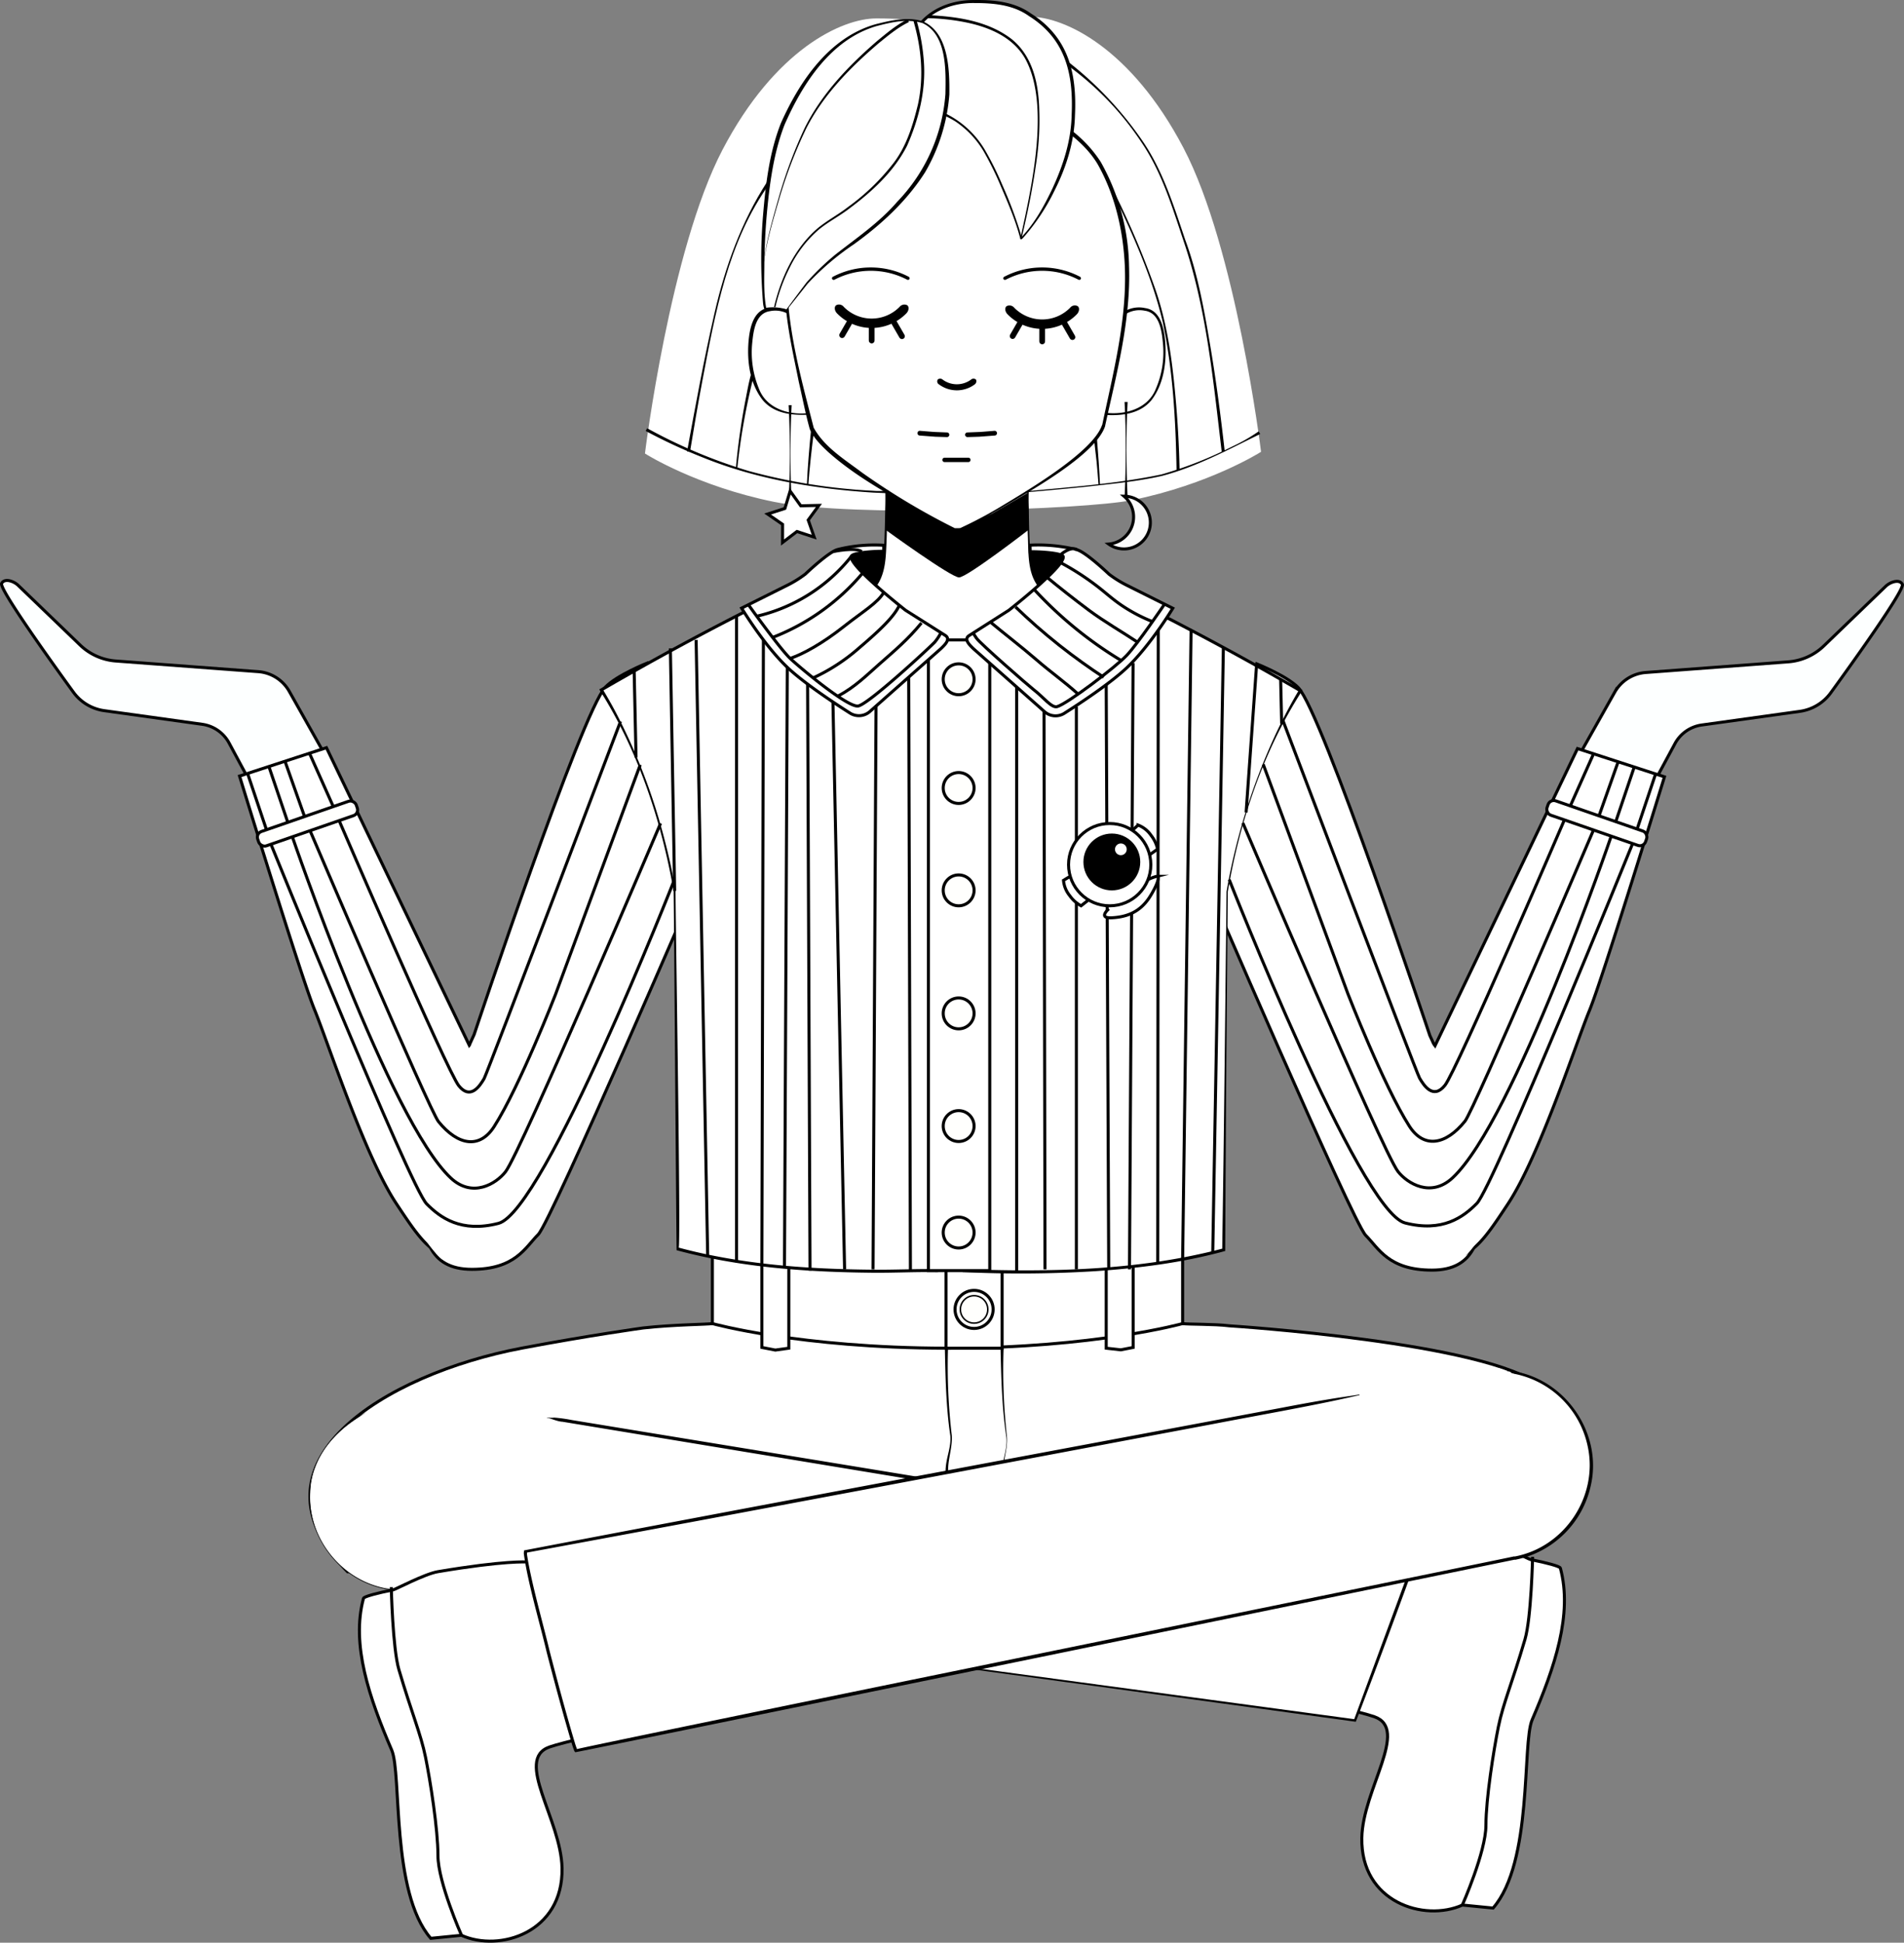 <svg xmlns="http://www.w3.org/2000/svg" viewBox="0 0 629.03 641.77"><rect x="0" y="0" width="629.03" height="641.77" fill="#808080" stroke="none"/><defs><style>.cls-1,.cls-2,.cls-4,.cls-7{fill:#fff;}.cls-1,.cls-5,.cls-6,.cls-9{stroke:#000;}.cls-1,.cls-2,.cls-3,.cls-5,.cls-6,.cls-7,.cls-8,.cls-9{stroke-miterlimit:10;}.cls-2{stroke:#fff;}.cls-3{fill:#fdffff;}.cls-3,.cls-7,.cls-8{stroke:#020202;}.cls-5{fill:none;}.cls-6,.cls-9{fill:#fffffd;}.cls-8{fill:#fcfcfc;}.cls-9{stroke-width:0.5px;}</style></defs><g id="Layer_2" data-name="Layer 2"><g id="base"><path class="cls-1" d="M506.5,510.43s-136.08.1-188,.1-203.68,8.68-203.68,8.68c-35.78-36,12.59-65.32,57.49-73.84,22.56-4.27,40.26-6.69,40.26-6.69,10.1-1.12,21.11-1.14,22.81-1.44l77.68,1,77.68-1c1.71.3,10.44.11,15.39.74,0,0,85.94,5.5,102.9,20C546.16,489.7,506.5,510.43,506.5,510.43Z"/><path d="M316.85,180s35.81,1,36.86,2.23S332.48,207,332.48,207Z"/><path id="belt" class="cls-1" d="M390.71,407.17v30.07s-28.83,8.06-77.34,8.13h-.68c-48.51-.07-77.34-8.13-77.34-8.13V407.17Z"/><polygon id="belt-right" class="cls-1" points="374.36 445.12 370.29 445.91 365.46 445.37 365.46 405.97 374.36 405.97 374.36 445.12"/><polygon id="belt-left" class="cls-1" points="251.7 445.12 256.15 445.99 260.6 445.37 260.6 405.97 251.7 405.97 251.7 445.12"/><rect class="cls-1" x="312.55" y="409.84" width="18.51" height="35.54"/><path id="hair-back" class="cls-2" d="M416.08,149s-16.78,10.58-42.24,15.74c-15.43,3.13-92.55,5.72-118,.56s-42.23-15.74-42.23-15.74,8.25-66.84,25.54-99.87,39.23-43.1,50.33-43.1c13.89,0,21,1.7,24.76,3.28,3.43-1.72,10.44-3.84,26-3.84,11.09,0,33,10.06,50.32,43.1S416.08,149,416.08,149Z"/><path class="cls-3" d="M522,249l11.46-20.33a12.88,12.88,0,0,1,10.23-6.51l47.09-3.52a19,19,0,0,0,11.77-5.27l20.34-19.59a6.34,6.34,0,0,1,2.75-1.58c1.05-.27,2.24-.27,2.84.81.92,1.66-15.91,25.2-23.69,35.91A15.21,15.21,0,0,1,594.58,235l-32.36,4.5a11.92,11.92,0,0,0-8.86,6.16l-7,13Z"/><path class="cls-1" d="M397,287.85s49.89,115.93,54.19,120.24,7.54,11.49,21.9,11.49,16.87-10.77,16.51-26.21-17.23-51.32-17.23-51.32-35.53-106.6-43.43-114.86c-3.72-3.89-13.76-7.89-13.76-7.89Z"/><path class="cls-1" d="M458.71,405.48a15.2,15.2,0,0,0,16.22,11.4c11.17-1.15,14.56-6,23.27-19.2,10.41-15.79,22.62-53.48,26.92-63.89s24.77-77.16,24.77-77.16l-28.72-9.34-59.94,125a45.64,45.64,0,0,0-3.06,31Z"/><path class="cls-3" d="M107,248.71,95.56,228.38a12.85,12.85,0,0,0-10.23-6.5l-47.09-3.52a19,19,0,0,1-11.77-5.27L6.12,193.49a6.25,6.25,0,0,0-2.74-1.58c-1-.27-2.25-.27-2.84.81-.93,1.66,15.91,25.2,23.69,35.91a15.22,15.22,0,0,0,10.22,6.14l32.35,4.5a11.94,11.94,0,0,1,8.87,6.16l7,13Z"/><path d="M310.41,181.21s-35.81,1-36.86,2.14S294.78,207,294.78,207Z"/><path class="cls-1" d="M232,287.6s-49.89,115.93-54.2,120.23-7.53,11.49-21.89,11.49-16.87-10.77-16.51-26.2,17.23-51.33,17.23-51.33,35.53-106.6,43.43-114.85c3.72-3.89,13.76-7.9,13.76-7.9Z"/><path class="cls-1" d="M170.31,405.22a15.18,15.18,0,0,1-16.21,11.4c-11.18-1.15-14.56-6-23.28-19.19-10.4-15.8-22.61-53.48-26.91-63.89s-24.77-77.17-24.77-77.17L107.85,247l60,125a45.61,45.61,0,0,1,3.06,31Z"/><g id="torso-right"><path class="cls-4" d="M318.47,212.13V419.75l9,.25s43.66,2.07,76.74-7.12l1.15-118.33s5.12-35.84,24.19-66.39c0,0-32.69-19.31-69.68-36.77l-41.45,20.74"/><path d="M319,212.13c-.08,0,.61,209.68-.49,207.12,28.64,1.05,57.81.51,85.65-6.85l-.37.48.42-29.58c.25-18.67.81-69.43,1-88.77a207.79,207.79,0,0,1,15.71-50.86,167.71,167.71,0,0,1,8.25-15.78l.17.7q-34-19.77-69.64-36.74c2.16-.57-41.52,20.85-41,20.73l-.45-.9c.27,0,41.44-20.8,41.67-20.84,6,2.86,12,5.75,17.94,8.75q26.41,13.29,52,28.14l.45.25-.28.44c-12.78,19.93-20.42,42.92-24.41,66.16,0-.13-.5,59.17-.48,59.14-.13,14.71-.3,44.45-.37,59.17v.37l-.37.1c-13.95,3.81-28.34,5.6-42.72,6.58a402,402,0,0,1-43.22.31H318v-.49c1-.31-1.86-209.41,1-207.62Z"/></g><g id="torso-left"><path class="cls-4" d="M309.84,211.87V419.75h-9.06s-43.65,2.07-76.74-7.12L222.89,294.3s-5.11-35.84-24.18-66.4c0,0,32.69-19.3,69.68-36.76l41.45,20.73"/><path d="M310.34,211.87c-.5.51,1,208.91-.5,208.38-7.14-.14-14.49.26-21.6.19-21.73-.21-43.63-1.73-64.7-7.43-.09,0-.9-118.61-1-118.71-4-23-11.7-46.19-24.29-66.13l-.27-.44.44-.26q25.58-14.86,52-28.14c5.93-3,11.93-5.89,17.93-8.75.21,0,41.45,20.82,41.67,20.85l-.45.89c.51.09-43.18-21.25-41-20.73-23.71,11.26-46.94,23.57-69.64,36.74l.17-.69c1.52,2.55,3,5.12,4.38,7.76a196,196,0,0,1,15.94,41.45c1.51,5.75,2.83,11.54,3.77,17.42-.17-.45,1.88,120.48,1,117.87,20.81,5.59,42.57,7.1,64.07,7.3,7.1.07,14.47-.31,21.59-.19-1.3,3.17-.11-208.09-.5-207.38Z"/></g><g id="ear-right"><path class="cls-4" d="M369.4,105.26s3.27-4.63,9.89-2.82,5.61,17,4.81,20.38c-2.32,9.81-6.33,12.13-11.29,13.42s-10.9,0-10.9,0Z"/><path d="M368.94,105.05a9.48,9.48,0,0,1,9.37-3.28c5.29.73,6.3,7,6.66,11.38.45,6.56-.45,13.62-4.53,19-4.47,5.45-12.21,5.41-18.63,4.6l-.51-.1.13-.5,7.51-31.08Zm.91.42-7.45,30.89a7,7,0,0,1-.37-.6c7.25,1.93,16.81.35,19.84-7.35a30.34,30.34,0,0,0,2.31-15.21c-.38-4-1.17-9.93-6-10.56a8.73,8.73,0,0,0-8.31,2.83Z"/></g><g id="ear-left"><path class="cls-4" d="M263.08,105.26s-3.28-4.63-9.9-2.82-5.61,17-4.81,20.38c2.32,9.81,6.33,12.13,11.29,13.42s10.9,0,10.9,0Z"/><path d="M262.62,105.47a8.74,8.74,0,0,0-8.28-2.67c-4.71.69-5.42,6.44-5.82,10.42a31.35,31.35,0,0,0,2.19,15.13c2.88,7.71,12.58,9.57,19.74,7.41,0,0-.38.6-.38.6l-7.45-30.89Zm.91-.42,7.52,31.08.12.51-.5.09c-6.44.62-14.14.86-18.69-4.56-4.18-5.34-5.18-12.44-4.71-19,.34-4.4,1.44-10.85,6.86-11.52a9.49,9.49,0,0,1,9.4,3.44Z"/></g><g id="neck"><path class="cls-4" d="M345.24,195.28,316.58,214l-.38.24-.38-.24-28.65-18.67a13,13,0,0,0,4.61-7.74c1.2-5.42,1-29.43,1-29.43h46.84s-.19,24,1,29.43A13,13,0,0,0,345.24,195.28Z"/><path d="M345.74,195.28c-9.76,6.5-19.65,13.09-29.54,19.5l-.26-.17-29.05-18.92-.61-.39c4.33-2.79,5.58-8.19,5.7-13.06.31-4.82.4-9.65.48-14.47a93.08,93.08,0,0,0-.22-10.16h47.88v.5a79.9,79.9,0,0,0-.24,9.66c.07,4.83.14,9.66.48,14.47.22,3.16.49,6.4,2.16,9.15a11.78,11.78,0,0,0,3,3.44.59.59,0,0,1,.27.45Zm-1,0a.44.44,0,0,0,.16.38l0,0-.06,0-.13-.1c-5.26-4.43-4.89-11.79-5.12-18-.29-6.45.06-12.89-.45-19.34l.5.51H292.78l.5-.51c-.24,3.23-.18,6.45-.2,9.67,0,4.84-.09,9.68-.36,14.51s-1.14,10.14-5.27,13.41v-.83l29,18.9h-.54c9.57-6.24,19.12-12.33,28.81-18.49Z"/></g><rect class="cls-1" x="306.72" y="211.4" width="20.27" height="208.35"/><g id="face"><path class="cls-4" d="M364.62,140.51C362.11,151.25,323.26,172,317.37,175a19.58,19.58,0,0,1-2,0c-5.89-3-45-23.73-47.49-34.47C265.14,128.89,257.79,101,260.11,89s3.66-19.13,6.19-26.32c3.68-10.45,6-14.13,13.94-20.13,11.87-9,27.3-7.84,36-7.41,8.7-.43,24.13-1.56,36,7.41,7.93,6,11.12,10.41,14.39,18.45,5.54,13.61,5.44,23.74,5.74,28C373.3,102.52,367.33,128.89,364.62,140.51Z"/><path d="M365.14,140.63c-3,9.71-25.67,22.05-34.66,27.43-4.34,2.44-8.67,4.88-13,7.41a9,9,0,0,1-2.43-.1l-.08-.05-.18-.09-.71-.38c-6-3.33-13.43-7.49-19.41-10.94-7.32-4.28-14.57-8.81-21-14.54-2.36-2.21-4.78-4.55-6.14-7.59-1.44-5.19-2.41-10.34-3.62-15.58-2.28-11.4-5.08-23-4.57-34.68.67-5.28,1.89-10.45,2.92-15.67,1.82-8.3,4.06-16.63,8.32-24.07A38.23,38.23,0,0,1,290.9,36.7c8.12-2.64,17.16-2.52,25.31-2.06a91.17,91.17,0,0,1,17.86.28,41.38,41.38,0,0,1,29.6,18.6A72.45,72.45,0,0,1,373,87.83c.64,17.87-4.1,35.49-7.89,52.8Zm-1-.25c3.64-17.27,8.22-34.72,7.47-52.48-.52-11.69-3.23-23.49-9-33.7-3-5-7.52-8.93-12.3-12.27A38.8,38.8,0,0,0,333.91,36a89.38,89.38,0,0,0-17.7-.36c-12.4-.87-26-.42-36.16,7.58a33.68,33.68,0,0,0-8.69,9,60.11,60.11,0,0,0-5,11.56A111.22,111.22,0,0,0,263.09,76c-1.13,6.2-3,12.38-3,18.71.48,15.83,4.84,31.33,8.73,46.58,3.53,6.41,10.14,10.44,15.88,14.76a230.33,230.33,0,0,0,29.88,18l.7.35.18.09.09,0,0,0-.08,0h.32c.52,0,1.05,0,1.57-.05l-.21.05a140.77,140.77,0,0,0,13.09-6.9c8.56-5.17,30.88-18.18,33.87-27.25Z"/></g><path id="collar-right" class="cls-1" d="M333.31,201.59,320.11,210c-1.68,1.17,0,2.87,1.47,4.29l23.33,20.65a5.48,5.48,0,0,0,6.74.68c5.35-3.4,15.25-9.94,20.72-15.13,7.74-7.36,15.09-19.55,15.09-19.55l-15.16-7.58a37.32,37.32,0,0,1-5.89-3.66s-7.69-7.35-10.69-8.12a53.07,53.07,0,0,0-15.43-1.48l.07,2.19c1.75-.13,10.73.29,10.91,1.62C351.65,186.76,338.2,197.7,333.31,201.59Z"/><path id="collar-left" class="cls-1" d="M299.16,201.59l13.2,8.36c1.68,1.17,0,2.87-1.47,4.29l-23.33,20.65a5.48,5.48,0,0,1-6.74.68c-5.35-3.4-15.25-9.94-20.72-15.13-7.74-7.36-15.09-19.55-15.09-19.55l15.16-7.58a37.32,37.32,0,0,0,5.89-3.66s7.69-7.35,10.69-8.12a50,50,0,0,1,15.21-1.4v2c-2.32-.09-10.57.35-10.75,1.73C280.82,186.76,294.27,197.7,299.16,201.59Z"/><path d="M318.84,143.63a.77.77,0,0,1,.75-.77l4.3-.17,4.65-.37a.78.78,0,0,1,.84.78v0a.78.78,0,0,1-.72.78l-5.17.39-3.84.12A.79.79,0,0,1,318.84,143.63Z"/><path d="M313.63,143.63a.77.77,0,0,0-.75-.77l-4.3-.17-4.65-.37a.77.77,0,0,0-.83.78v0a.78.78,0,0,0,.72.78l5.17.39,3.84.12A.78.78,0,0,0,313.63,143.63Z"/><path d="M299.41,103.54a16,16,0,0,1-22.86,0c-.91-.93-1-2.24-.27-2.72h0a2,2,0,0,1,2.48.55,12.92,12.92,0,0,0,18.44,0,2.06,2.06,0,0,1,2.49-.55h0C300.39,101.3,300.33,102.61,299.41,103.54Z"/><rect class="cls-5" x="279.09" y="105.32" width="0.9" height="6.22" rx="0.45" transform="translate(91.67 -125.25) rotate(30)"/><rect class="cls-5" x="287.53" y="106.73" width="0.9" height="6.22" rx="0.45"/><rect class="cls-5" x="296.2" y="105.66" width="0.9" height="6.22" rx="0.45" transform="translate(607.95 54.65) rotate(150)"/><path d="M355.74,103.84a16,16,0,0,1-22.86,0c-.92-.93-1-2.24-.28-2.72h0a2.06,2.06,0,0,1,2.49.55,12.94,12.94,0,0,0,18.44,0,2,2,0,0,1,2.48-.55h0C356.72,101.6,356.65,102.91,355.74,103.84Z"/><rect class="cls-5" x="335.42" y="105.62" width="0.9" height="6.22" rx="0.45" transform="translate(99.36 -153.37) rotate(30)"/><rect class="cls-5" x="343.86" y="107.03" width="0.9" height="6.22" rx="0.45"/><rect class="cls-5" x="352.53" y="105.96" width="0.9" height="6.22" rx="0.45" transform="translate(713.2 27.04) rotate(150)"/><path d="M322,127a9.89,9.89,0,0,1-11.77,0,1.14,1.14,0,0,1-.39-1.66h0a1.27,1.27,0,0,1,1.58.05,7.88,7.88,0,0,0,9.39,0,1.25,1.25,0,0,1,1.57-.05h0C322.74,125.76,322.59,126.56,322,127Z"/><path d="M319.92,152.65h-7.86a.73.73,0,0,1-.73-.73.73.73,0,0,1,.73-.72h7.86a.72.72,0,0,1,.72.72A.73.73,0,0,1,319.92,152.65Z"/><path class="cls-4" d="M312.69,445.37l.13,12.29a162.85,162.85,0,0,0,1.39,16.57c.48,3.84-2.13,9.5-1.18,13.63s0,11.51,0,15.22"/><path d="M313.19,445.37a196.13,196.13,0,0,0,1.26,28.88c.21,3.71-1.08,7.17-1.21,10.8a16.11,16.11,0,0,0,.26,3.52c.5,4.88-.07,9.73,0,14.51h-1c.21-3.66.69-7.21.67-10.85.19-2.47-1-4.76-.74-7.22.22-3.61,1.86-7.07,1.53-10.7-1.41-9.44-1.62-19.39-1.8-28.93Z"/><path class="cls-4" d="M331.06,445.57l.14,12.7a162.85,162.85,0,0,0,1.39,16.57c.48,3.84-2.13,9.5-1.18,13.63s0,11.51,0,15.23"/><path d="M331.56,445.56a200.65,200.65,0,0,0,1.11,29.11c.37,4.87-2.16,9.6-1,14.44.65,4.86.09,9.78.24,14.59h-1c.26-4.87,1.27-9.71.49-14.55a10.64,10.64,0,0,1-.32-3.65c.23-3.63,1.83-7.15,1.39-10.8-1.46-9.5-1.69-19.52-1.91-29.13Z"/></g><g id="eyebrows"><path d="M299.7,92.39a26,26,0,0,0-24,0,.58.58,0,0,1-.78-.21h0a.56.56,0,0,1,.27-.76,27,27,0,0,1,25,0,.56.56,0,0,1,.27.76h0A.57.57,0,0,1,299.7,92.39Z"/><path d="M356.29,92.39a26,26,0,0,0-24,0,.58.58,0,0,1-.78-.21h0a.57.57,0,0,1,.28-.76,27,27,0,0,1,25,0,.56.56,0,0,1,.27.76h0A.57.57,0,0,1,356.29,92.39Z"/></g><g id="Layer_26" data-name="Layer 26"><path class="cls-4" d="M304.62,7.25c-.79.85.77,27.35,5.67,29.67s11.1,5.17,16.78,16.26S337.47,78,337.3,78.73s7-7.14,12.17-19.3c2.7-6.41,6.28-14.93,4.84-31.44A29.08,29.08,0,0,0,340.82,5.28C334.7.94,329.37.51,321.27.51,319.2.51,310.55.79,304.62,7.25Z"/><path d="M305,7.57a80.64,80.64,0,0,0,.59,12.33,68.25,68.25,0,0,0,2.35,12.42c.68,1.91,1.35,4,3.45,4.71a30.87,30.87,0,0,1,14.12,12.71,103.21,103.21,0,0,1,5.67,11.45,136,136,0,0,1,6.39,17.23v.34s0,0,0-.11a.24.24,0,0,0-.21-.13c-.12,0-.06,0-.07,0,4.45-4.61,7.64-10.44,10.38-16.19,3.55-7.66,6.19-15.78,6.37-24.27.63-13.51-1.95-25.13-14.11-32.76C334.71,1.55,328.16,1,321.92,1,315.73.9,309.22,2.94,305,7.57Zm-.71-.65c4.46-4.86,11.21-7,17.66-6.91,6.41-.1,13.21.56,18.58,4.4C353,12.27,355.79,24.13,355.14,38.1c-.2,8.62-2.81,17-6.64,24.63a68.81,68.81,0,0,1-10.63,16c-.14.08-.26.31-.53.34a.31.31,0,0,1-.3-.38v0c-1.56-5.92-4-11.58-6.41-17.21A103.83,103.83,0,0,0,325,50.05a30.62,30.62,0,0,0-8.42-9.27c-2.16-1.63-4.63-2.53-7-3.9a10.21,10.21,0,0,1-2.39-4.31A68.86,68.86,0,0,1,304.7,20,75.15,75.15,0,0,1,304,7.55a1.45,1.45,0,0,1,.22-.63Z"/><path class="cls-4" d="M304.62,7.25C311.46,9.94,313,19,313.06,29a57.85,57.85,0,0,1-6.61,25.08c-3.11,6.08-6.93,9.87-9.24,12.6-4.64,5.46-11.6,10.86-16.91,14.7a82.87,82.87,0,0,0-13.68,12.13l-6.73,8.73a37,37,0,0,0-4-.53,20.63,20.63,0,0,0-3,.29c-1.29-2.58-2.24-43.39,6.3-62.38,6.3-14,14.34-23.49,23.57-28.71C288.17,7.86,299.76,5.33,304.62,7.25Z"/><path d="M304.73,7c8.7,3.64,9,16.08,8.91,24.17a60.08,60.08,0,0,1-8,25.72c-6.06,9.54-14.52,17.33-23.63,23.87a87.86,87.86,0,0,0-15.22,13c-2.19,2.8-4.59,5.76-6.85,8.61l-.05,0h-.06a17.13,17.13,0,0,0-7-.06l-.24,0-.08-.21a8.47,8.47,0,0,1-.42-2,174.78,174.78,0,0,1,0-29c.87-10.3,2.08-20.72,5.9-30.42C264.17,26.82,274,12.3,289.31,8c5-1.26,10.38-2.55,15.42-1Zm-.22.56c-4.88-1.46-10.21-.17-15,1.08-15,4.43-24.33,18.94-30.31,32.57-3.7,9.54-5,19.89-5.91,30q-.65,7.68-.77,15.4c0,5.06-.3,10.3.64,15.27l-.32-.17a16,16,0,0,1,7,.47c2.21-3,4.38-5.92,6.6-8.85A83.13,83.13,0,0,1,276.12,84c7-5.48,14.47-10.56,20.28-17.33a57.22,57.22,0,0,0,15.94-35.63c.14-7.76.55-19.89-7.83-23.53Z"/><circle class="cls-6" cx="316.71" cy="224.4" r="5.1"/><circle class="cls-6" cx="316.71" cy="407.17" r="5.1"/><circle class="cls-6" cx="316.71" cy="371.99" r="5.1"/><circle class="cls-6" cx="316.71" cy="334.77" r="5.1"/><circle class="cls-6" cx="316.71" cy="294.13" r="5.1"/><circle class="cls-6" cx="316.71" cy="260.31" r="5.1"/><path d="M261.54,133.86a309.57,309.57,0,0,0,0,31.66h-1a304,304,0,0,0,0-31.66Z"/><polygon class="cls-7" points="268.99 177.45 263.29 175.58 258.52 179.22 258.54 173.22 253.6 169.81 259.31 167.97 261.04 162.22 264.55 167.09 270.55 166.95 267.01 171.79 268.99 177.45"/><path d="M372.53,132.79c-.55,10.55-.49,21.12,0,31.66h-1c.49-10.54.55-21.11,0-31.66Z"/><path class="cls-8" d="M373.94,164.32a9.09,9.09,0,0,0-2.6-.41,9,9,0,0,1-5.06,15.82,8.55,8.55,0,0,0,3.24,1.42,8.71,8.71,0,0,0,4.42-16.83Z"/><circle class="cls-6" cx="321.81" cy="432.56" r="6.29"/><circle class="cls-9" cx="321.81" cy="432.56" r="4.53"/><rect class="cls-6" x="84.38" y="269.54" width="34.45" height="5.01" rx="1.98" transform="translate(-83.52 48.3) rotate(-19.12)"/><rect class="cls-6" x="510.35" y="269.37" width="34.45" height="5.01" rx="1.98" transform="translate(936.97 701.6) rotate(-160.88)"/></g><g id="legs"><path class="cls-1" d="M448.59,505.44l-13.54,56.92s14.32,3.12,19,4.75c11.72,4.09-3.84,23.93-4.14,40-.41,21.32,20.63,27.88,33.24,22.21l10.12,1c13.22-15.19,9.55-54.39,12.91-62.19,7.4-17.22,13.46-34.84,9.32-50.13-.15-.58-4.6-1.77-9.84-2.8-.67-.13-10.39-5.27-14.72-6-22.19-3.76-29.26-3.18-29.26-3.18Z"/><path class="cls-1" d="M483.12,629.32s7.79-17.56,7.79-26.33,2.55-24.8,4.1-32.48,4.59-14.65,8.8-28.94c2.09-7.11,2.52-27.29,2.52-27.29"/><path class="cls-4" d="M447.66,568.35,130,525.22a31.09,31.09,0,0,1-27.45-34.35l0-.25c1.91-17.07,23-30.5,40.09-28.59l324.64,53.42s-5.94,16.39-10.53,28.64Z"/><path d="M447.92,568.78C364,557.22,209.54,536.32,127.24,524.9c-18.1-3.5-29.77-23.28-23.15-40.66,6.17-14.33,22.94-23.57,38.33-22.29l34.8,5.74c1.8.25,4.07.85,5.85.61a49.43,49.43,0,0,1,5.83.8c82.67,13.57,195.81,32.07,278.45,45.85l.6.1-.21.57c-5.54,15.21-14.06,38.24-19.82,53.16Zm-.52-.86,19.4-52.64.39.66c-82.74-13.44-195.75-32.15-278.44-45.79l-2.9-.48c-2-.11-3.78-1.17-5.73-1.45l-37.72-6.16c-17.58-1.6-39.26,12-39.91,30.8-.92,14.93,10.11,29,24.8,31.8,81.62,11.25,237,32,320.11,43.26Z"/><path class="cls-1" d="M187,515.45l13.54,56.92s-14.32,3.12-19,4.74c-11.72,4.1,3.84,23.93,4.14,40,.41,21.31-20.63,27.87-33.24,22.21l-10.12,1c-13.22-15.19-9.55-54.4-12.91-62.19-7.4-17.22-13.46-34.84-9.32-50.13.15-.58,4.6-1.77,9.84-2.8.67-.13,10.39-5.27,14.72-6C166.88,515.45,174,516,174,516Z"/><path class="cls-1" d="M152.48,639.33s-7.79-17.56-7.79-26.34-2.55-24.79-4.1-32.48-4.59-14.64-8.8-28.94c-2.09-7.1-2.52-27.28-2.52-27.28"/><path class="cls-4" d="M500.4,514.73l-310,63.63c-.23,1.41-7.37-25.13-9.81-34.79s-7.53-29.17-7-31l315-59.17a31.22,31.22,0,0,1,36.55,24.76h0A31.21,31.21,0,0,1,500.4,514.73Z"/><path d="M500.5,515.21c-.1,0-312.67,64.29-310.42,63.63a1.24,1.24,0,0,1-.43-.64l-.19-.52-.35-1c-3-10-5.87-20.7-8.48-30.78-2.23-9.56-6.32-23.13-7.58-32.74,0-.31.08-.65.1-1l.35-.06c78.36-15,171.1-32.23,249.68-47,7.56-1.45,15.14-2.83,22.76-3.93,13-1.95,26.81-4.85,39.78-7.21a42,42,0,0,1,10-1l1.44.08c.6,0,1.2.19,1.79.16a4,4,0,0,0,.4-.22c.28-.18.51-.05.75,0,17.32,2.88,29.28,20.61,25.5,37.57a31.87,31.87,0,0,1-25.12,24.74Zm-.19-1c16.66-3.09,27.59-19.84,24.31-36a30.9,30.9,0,0,0-21.91-23.79,23.51,23.51,0,0,0-2.76-.64c-.23-.05-.48,0-.68-.26a2.46,2.46,0,0,0-.31-.33,14.19,14.19,0,0,0-3.22-.35,41.83,41.83,0,0,0-10,1c-13,2.54-26.85,4.8-39.68,7.72s-32.13,6.31-45.34,8.87c-70.29,13.22-157,29.62-227,42.53l.38-.34a2.3,2.3,0,0,1,0,.37l0,.5c1.37,9.21,5.31,22.81,7.5,32,2.59,10,5.46,20.77,8.46,30.73l.34,1,.18.48c0,.07.06.15.09.21l0,0-.06-.07-.06,0c-3.85.35,310.12-63.66,309.74-63.71Z"/></g><g id="white"><path class="cls-4" d="M122.18,465.64c-1.91,1.39-1.29.91-2.52,1.81-1,.77-1.73,1.4-3.85,3.16l63.05,5,3.51-14.32-48.22-.84S124.09,464.24,122.18,465.64Z"/><path class="cls-4" d="M507.39,457.21c1.91,1.4,1.29.91,2.52,1.82,1,.76,1.74,1.39,3.85,3.16l-63.05,5-3.5-14.32,48.21-.84S505.48,455.82,507.39,457.21Z"/><path class="cls-4" d="M154.33,347l1.78-2.22,17.94,37-.78,23.43-5,7.14-6,4.69-7.91,1.13s-6.1-.91-8.35-2.23c-2-1.18-6.57-7.83-6.57-7.83Z"/><path class="cls-4" d="M474.7,347l-1.79-2.22L455,381.7l.78,23.43,5,7.14,6,4.69,7.91,1.13s6.1-.91,8.35-2.23c2-1.18,6.57-7.83,6.57-7.83Z"/></g><g id="lines-arm-left"><path class="cls-5" d="M423.91,238.17S468,354.57,469,356.18c1.4,2.39,4.5,7.19,8.37,2.35s39.48-87.72,39.48-87.72"/><path class="cls-5" d="M417.34,252.5l28,75.87s11.81,30.38,20.25,43.62c4.78,7.48,12,6.34,18.4-1.61,3-3.7,42.48-96.23,42.48-96.23"/><path class="cls-5" d="M410.62,271.88S456.79,380.5,461.85,387c3.1,3.95,10.89,8.78,18.07,2.07,20.3-19,52.38-112.85,52.38-112.85"/><path class="cls-5" d="M406.1,290.58s43,109.54,58.08,113.41c12.38,3.18,19.26-1.92,23.74-6.46,5.44-5.5,51.47-118.9,51.47-118.9"/><line class="cls-5" x1="518.81" y1="266.19" x2="526.47" y2="249.01"/><line class="cls-5" x1="528.29" y1="269.47" x2="534.59" y2="251.65"/><line class="cls-5" x1="533.82" y1="271.39" x2="539.91" y2="253.38"/><line class="cls-5" x1="540.87" y1="273.84" x2="546.96" y2="255.67"/></g><g id="lines-arm-right"><path class="cls-5" d="M205,238.32s-44.12,116.4-45.06,118c-1.4,2.39-4.5,7.19-8.37,2.35S112,271,112,271"/><path class="cls-5" d="M211.52,252.64l-28,75.88s-11.81,30.38-20.26,43.62c-4.77,7.48-11.94,6.33-18.39-1.61-3-3.71-42.48-96.23-42.48-96.23"/><path class="cls-5" d="M218.23,272S172.06,380.64,167,387.1c-3.09,3.95-10.89,8.77-18.06,2.06-20.3-19-52.39-112.84-52.39-112.84"/><path class="cls-5" d="M222.76,290.73s-43,109.53-58.08,113.4c-12.39,3.19-19.26-1.91-23.74-6.45-5.44-5.51-51.47-118.9-51.47-118.9"/><line class="cls-5" x1="110.05" y1="266.33" x2="102.39" y2="249.16"/><line class="cls-5" x1="100.57" y1="269.62" x2="94.27" y2="251.8"/><line class="cls-5" x1="95.04" y1="271.54" x2="88.94" y2="253.53"/><line class="cls-5" x1="87.99" y1="273.98" x2="81.9" y2="255.82"/></g><g id="lines-torso"><line class="cls-5" x1="300.21" y1="223.69" x2="300.78" y2="419.75"/><line class="cls-5" x1="289.42" y1="233.24" x2="288.43" y2="419.32"/><line class="cls-5" x1="275.18" y1="231.89" x2="279.03" y2="419.32"/><line class="cls-5" x1="266.81" y1="225.98" x2="267.61" y2="419.75"/><line class="cls-5" x1="260.1" y1="220.44" x2="259.17" y2="418.6"/><line class="cls-5" x1="252.21" y1="211.4" x2="251.7" y2="417.82"/><line class="cls-5" x1="243.34" y1="203.5" x2="243.34" y2="416.96"/><line class="cls-5" x1="229.98" y1="211.4" x2="233.8" y2="414.97"/><line class="cls-5" x1="221.47" y1="214.19" x2="222.89" y2="294.3"/><line class="cls-5" x1="209.51" y1="221.71" x2="210.13" y2="250.22"/><line class="cls-5" x1="335.87" y1="226.89" x2="335.87" y2="420.19"/><line class="cls-5" x1="344.91" y1="234.89" x2="345.24" y2="419.32"/><line class="cls-5" x1="355.61" y1="233.47" x2="355.61" y2="419.32"/><line class="cls-5" x1="365.46" y1="226.13" x2="366.29" y2="419.1"/><line class="cls-5" x1="374.34" y1="219.04" x2="373.15" y2="419.32"/><line class="cls-5" x1="382.65" y1="208.22" x2="382.49" y2="416.95"/><line class="cls-5" x1="393.5" y1="208.2" x2="390.71" y2="415.96"/><line class="cls-5" x1="404.17" y1="213.9" x2="400.66" y2="413.82"/><line class="cls-5" x1="415.17" y1="219.3" x2="411.68" y2="268.39"/><line class="cls-5" x1="423.09" y1="224.4" x2="423.43" y2="239.1"/></g><g id="patch"><path class="cls-1" d="M366.32,300.23s-3.79,3.21,1.05,2.95,9.22-1.81,12.45-6.83c2.27-3.55,3.61-7,2.32-6.85a13.31,13.31,0,0,0-3.67,1.53"/><path class="cls-1" d="M353.69,289.4l-2.34,1.42a9.18,9.18,0,0,0,2.07,5.07,11,11,0,0,0,3.74,3.34l2.72-2.14"/><path class="cls-1" d="M374,274.41l2-1.85a9.18,9.18,0,0,1,4.28,3.4,11.16,11.16,0,0,1,2.16,4.54l-2.82,2"/><circle class="cls-1" cx="366.61" cy="285.64" r="13.59"/><circle cx="367.32" cy="284.75" r="9.39"/><circle class="cls-4" cx="370.3" cy="280.57" r="1.94"/></g><g id="lines"><path d="M227,149.11c2.8-15.32,5.6-30.64,9.09-45.82s8.85-30.09,17.34-43.21l.84.54c-13.84,19.18-18,42.91-22.32,65.66-1.45,7.64-2.73,15.32-4,23l-1-.17Z"/><path d="M306.45,5c9.61.43,19.89,1.88,27.72,7.88,7.13,5.72,9,15,9.17,23.65a94.93,94.93,0,0,1-1.15,18.29c-1.17,8.06-2.8,16-4.71,23.95l-.36-.08c3.6-16.48,10.06-44.36,1.43-59.56C334.36,12,326.28,8.76,318.48,7.27a71.59,71.59,0,0,0-12-1.27V5Z"/><path d="M353.26,20.7a117.42,117.42,0,0,1,24.29,26c6.73,9.85,10.26,21.43,14.05,32.62,4.12,11.16,6.21,22.94,8.19,34.61s3.51,23.46,4.84,35.26l-1,.1c-2.81-23.43-5-47.33-12.64-69.77C387.24,68.32,383.76,56.77,377.1,47a98.94,98.94,0,0,0-24.41-25.44l.57-.82Z"/><path d="M388.7,155.34c-.27-16.29-1.17-32.72-4.5-48.69-3.49-14.91-9.89-29-16.42-42.78l-.67-1.38-.34-.68c-.13-.22-.15-.5-.59-.56l.89-.46c-.2.39,0,.57.11.81l.34.69.68,1.37a284.4,284.4,0,0,1,13.2,31.05c4.16,11.59,5.82,23.9,6.92,36.1q1.13,12.24,1.38,24.52Z"/><path d="M213.84,141.49a171.67,171.67,0,0,0,33.5,14.1,192.19,192.19,0,0,0,41.07,6.54,22.78,22.78,0,0,0,5.16-.14l.08,1c-1.81-.15-3.52-.17-5.27-.27-19.08-1.23-38.26-4.35-56.06-11.55a178.16,178.16,0,0,1-19-8.81l.49-.87Z"/><path d="M338.85,162.33c15-1.48,30.15-2.49,44.91-5.61a131.85,131.85,0,0,0,23.34-9.21,57,57,0,0,0,8.72-5l.51.86c-10.57,5.16-21,10.85-32.44,13.84-8.2,1.87-16.61,2.61-24.95,3.57q-10,1-20.06,1.86l0-.32Z"/><path d="M255.71,101.48c2.28-9.68,6.68-19.37,14.34-26,3.17-2.65,6.87-4.56,10.12-7.1a73.15,73.15,0,0,0,15.1-14.61c4.27-5.62,6.35-12.5,8-19.29,2-9.15,1.12-18.73-1.52-27.68l1-.28a65.67,65.67,0,0,1,2.48,14c.66,9.51-1.75,19-5.55,27.62-4.31,8.49-11.52,15.12-19.06,20.73-3.26,2.52-7,4.41-10.14,7a39.58,39.58,0,0,0-9.54,12.45,58.5,58.5,0,0,0-4.79,13.19l-.35-.07Z"/><path d="M252,89.66c.61-8.25,3-16.29,5.23-24.24a153.15,153.15,0,0,1,8.68-23.27c5.59-11.19,14.4-20.41,23.78-28.53,3.24-2.65,6.42-5.41,10.23-7.26l.35.94c-3.6,1.72-6.89,4.47-10,7-9.38,8-18.25,17.05-23.89,28.09a151.14,151.14,0,0,0-8.89,23.12c-2.29,7.91-4.77,15.92-5.47,24.16Z"/><path d="M249.08,123.93a215.9,215.9,0,0,0-5.5,30.81l-.48,0a224.7,224.7,0,0,1,3.34-23.37c.5-2.58.95-5.14,1.69-7.73l1,.31Z"/><path d="M268.91,142.41c-.68,5.11-1.5,12.6-1.86,17.68h-.48c.21-5.09.83-12.72,1.36-17.85l1,.18Z"/><path d="M362.41,145.05c.38,4.37.82,10.78,1,15.11h-.48c-.19-2.21-.41-5.32-.63-7.5l-.85-7.46,1-.16Z"/><path d="M317.07,174.79s-.72.88-5.14-1.51c-10.75-5.82-19.12-10.59-19.12-10.59L292.54,175s21.65,15.75,24.3,15.75,23-15.75,23-15.75l-.21-12.24L328,169.52Z"/><path class="cls-5" d="M247.34,199.89s10.22,14.3,13.7,17.61c2.67,2.55,19,16.34,22.49,15.72s24.12-19.77,25.31-21.13a16.13,16.13,0,0,0,1.9-2.85"/><path class="cls-5" d="M321.38,209l1.21,1.8c1.19,1.77,17.21,15.73,18.86,17,3.23,2.45,5.93,6.15,7.79,5.64,3.36-.94,19.27-13,23-16.94s12.43-16.83,12.43-16.83"/></g><g id="lines-collar"><path class="cls-1" d="M281.21,183.86A56,56,0,0,1,250,203.57"/><path class="cls-1" d="M285,189.31a73.64,73.64,0,0,1-29.76,21.27"/><path class="cls-1" d="M292,195.66c-2,3.51-6.94,6.35-13.33,11.4-7,5.52-13.35,9-17.59,10.44"/><path class="cls-1" d="M297.11,200c-1.85,3.88-6.52,8.28-13.32,14.08a62.44,62.44,0,0,1-15.19,9.88"/><path class="cls-1" d="M304.42,205.79c-4.37,5.36-8.81,9.1-13.83,13.51-4.32,3.79-8,7.59-13.84,10.7"/><path class="cls-1" d="M275.22,182.23s7.3-1.61,9.48,0"/><path class="cls-1" d="M327,205.34c4.3,3.6,11,8.77,15.34,12.55,4.81,4.17,9.28,7.28,13.85,11.4"/><path class="cls-1" d="M335.51,200.51c4.23,4.09,9.06,8.37,14.5,12.69,5.07,4,10,7.5,14.61,10.52"/><path class="cls-1" d="M341.77,194.85a131.47,131.47,0,0,0,28.82,23.46"/><path class="cls-1" d="M345.63,190.49c4.43,3.66,9.14,7.39,14.16,11.13s11.31,7.36,16,10.5"/><path class="cls-1" d="M350.42,185.88a87.13,87.13,0,0,1,12.34,8c3.41,2.66,5.45,4.69,9.54,7.22a53.3,53.3,0,0,0,8.39,4.22"/><path class="cls-1" d="M350.42,183.23s3.06-2.82,5.3-1.7"/></g></g></svg>